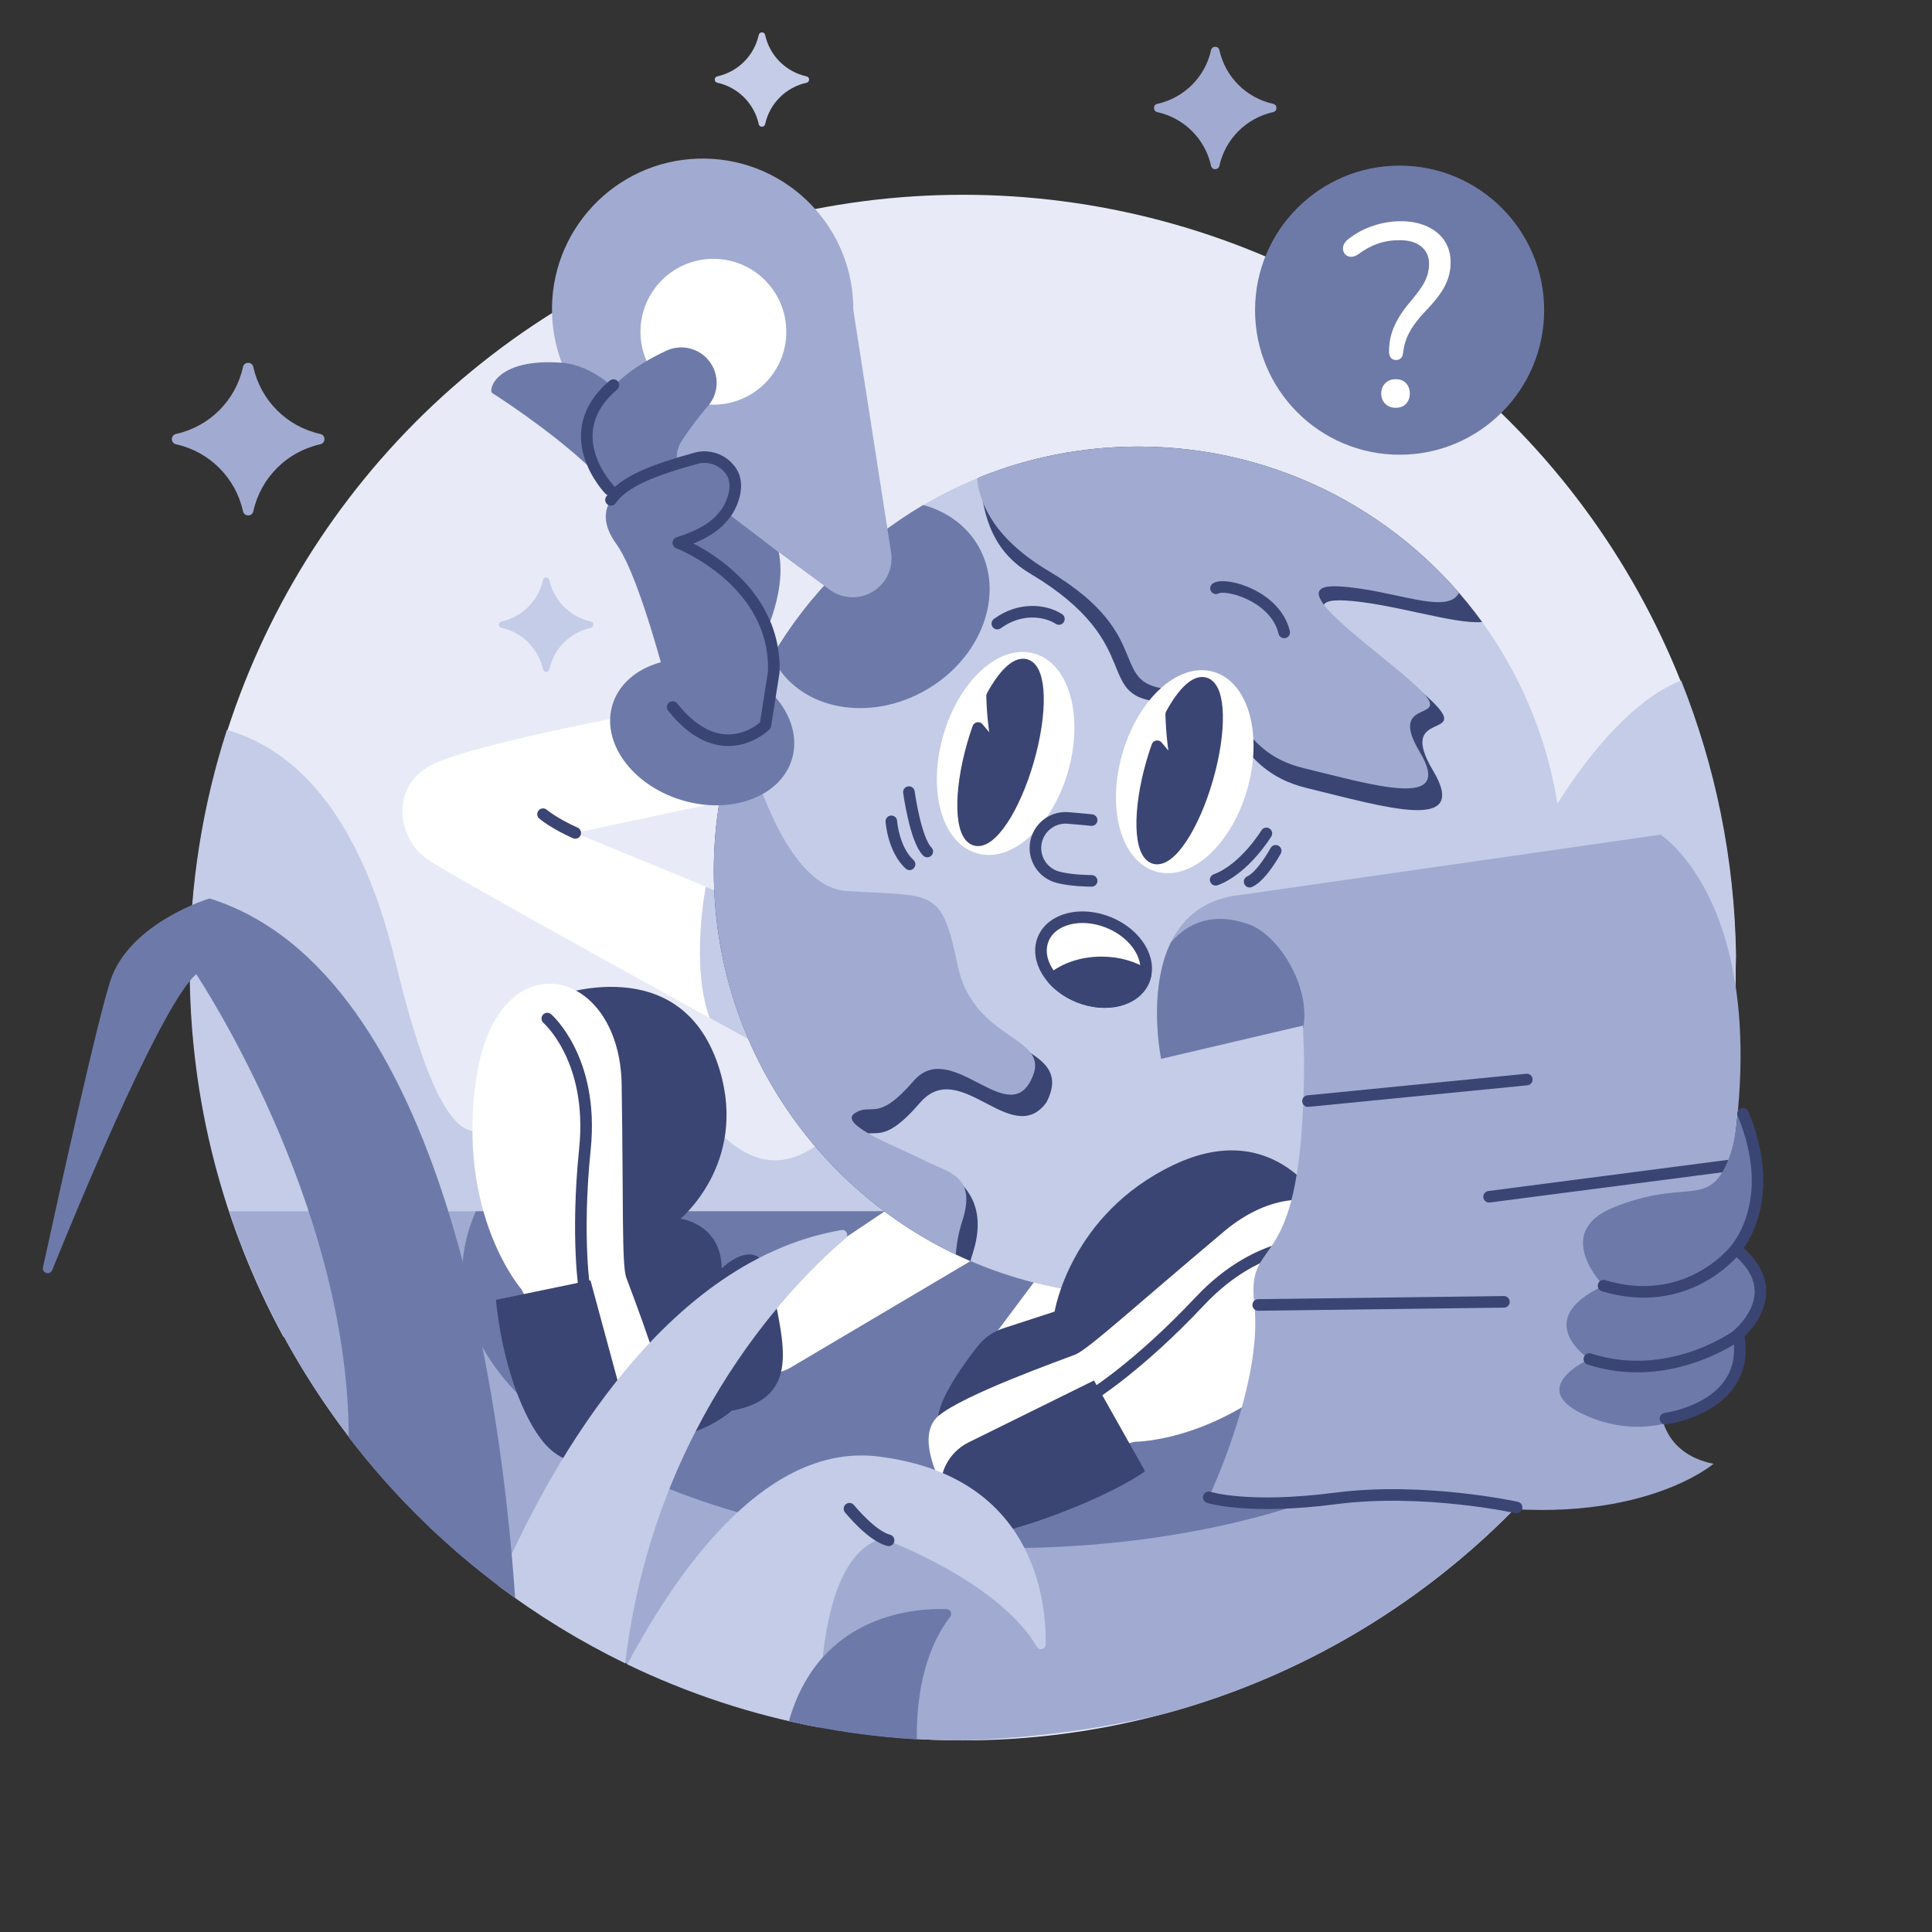 <svg xmlns="http://www.w3.org/2000/svg" viewBox="0 0 2000 2000"><rect x="0" y="0" width="2000" height="2000" fill="#333333" stroke="none"/><circle cx="996.82" cy="1001.64" r="800" fill="#e8ebf7"/><path fill="#a1abd1" d="m1253.72,51.83c1.01-4.59,7.56-4.59,8.57,0,6.13,27.82,27.85,49.54,55.67,55.67,4.59,1.01,4.59,7.56,0,8.57-27.82,6.13-49.54,27.85-55.67,55.67-1.01,4.59-7.56,4.59-8.57,0-6.13-27.82-27.85-49.54-55.67-55.67-4.59-1.01-4.59-7.56,0-8.57,27.82-6.13,49.54-27.85,55.67-55.67Z"/><path fill="#c5cce7" d="m1738.47,1282.87c36.43-91.06,57.12-190.12,58.69-293.82-1.55-100.45-21.6-196.4-56.9-284.61-111.02,43.69-228.87,285.55-246.52,451.53-20.54,193.05-201.26,110.9-369.66-131.44-168.4-242.33-184.83,102.68-283.41,164.29-98.58,61.61-143.76-127.33-221.8-131.44s-123.22,295.73-209.48-61.61c-38.72-160.43-108.91-221.51-174.5-240.12-25,77.5-38.51,160.16-38.51,245.98,0,138.47,35.16,268.72,97.04,382.32l1445.05-101.09Z"/><path fill="#a1abd1" d="m237.44,1253.94c105.58,317.95,405.25,547.34,758.56,547.7,73.14-2.09,144.13-11.76,212.02-28.17,258.22-70.49,464.37-267.1,548.2-519.52H237.44Z"/><path fill="#6d7aa9" d="m1604.22,1317.4c0-21.81-4.84-43.05-14-63.46H492.59c-9.15,20.41-14,41.65-14,63.46,0,157.52,251.98,285.21,562.81,285.21s562.81-127.69,562.81-285.21Z"/><circle cx="1448.86" cy="321.09" r="149.64" fill="#6d7aa7"/><path fill="#fff" d="m1445.18,372.65c-2.33,0-4.13-.76-5.38-2.29-1.26-1.52-1.88-3.63-1.88-6.32,0-6.28.76-12.15,2.29-17.62,1.52-5.47,3.94-11.07,7.27-16.82,3.32-5.74,7.85-11.93,13.59-18.57,4.48-5.38,8.07-10.13,10.76-14.26,2.69-4.12,4.62-8.11,5.78-11.97,1.16-3.86,1.75-7.76,1.75-11.7,0-7.53-2.69-13.5-8.07-17.89-5.38-4.39-12.83-6.59-22.33-6.59-8.25,0-15.83,1.21-22.74,3.63-6.91,2.42-13.59,6.05-20.05,10.9-2.69,1.8-5.16,2.69-7.4,2.69s-4.08-.63-5.52-1.88c-1.44-1.25-2.38-2.87-2.83-4.84-.45-1.97-.18-4.04.81-6.19.98-2.15,2.73-4.12,5.25-5.92,7-5.56,15.24-9.96,24.76-13.18,9.51-3.23,19.1-4.84,28.79-4.84,10.22,0,19.24,1.75,27.04,5.25,7.8,3.5,13.86,8.43,18.16,14.8,4.31,6.37,6.46,13.86,6.46,22.47,0,5.56-.81,10.9-2.42,16.01-1.61,5.11-4.17,10.27-7.67,15.47-3.5,5.21-8.39,11.13-14.67,17.76-5.56,5.74-10.05,11.08-13.45,16.01-3.41,4.94-5.97,9.69-7.67,14.26-1.71,4.57-2.82,9.38-3.36,14.4-.18,2.15-.9,3.9-2.15,5.25-1.26,1.35-2.96,2.02-5.11,2.02Zm-.27,49.51c-4.49,0-8.12-1.39-10.9-4.17-2.78-2.78-4.17-6.32-4.17-10.63s1.39-7.85,4.17-10.63c2.78-2.78,6.41-4.17,10.9-4.17s8.03,1.39,10.63,4.17c2.6,2.78,3.9,6.32,3.9,10.63s-1.3,7.85-3.9,10.63c-2.6,2.78-6.15,4.17-10.63,4.17Z"/><path fill="#fff" d="m732.3,833.09l-136.8,29.15,241.48,99.43c26.43,10.88,42.69,37.72,40.11,66.19h0c-4.28,47.04-55.6,74.07-96.81,50.97,0,0-309.25-169.5-338.4-189.68-29.15-20.18-39.25-72.89,3.36-96.44,42.61-23.55,251.1-60.73,251.1-60.73l35.97,101.1Z"/><path fill="#c5cce7" d="m801.48,1086.35l-31.76-152.36-39.16-16.12v.24s-15.9,81.22,4.04,135.65c27.69,15.24,45.68,25.09,45.68,25.09,6.87,3.85,14.03,6.3,21.2,7.51Z"/><path fill="none" stroke="#3b4573" stroke-linecap="round" stroke-linejoin="round" stroke-width="12" d="m562.16,842.84s10.83,9.31,33.34,19.41"/><path fill="#fff" d="m817.91,1416l210.06-124.33c24.91-14.74,30.58-51.57,11.52-74.84h0c-14.01-17.11-36.95-20.87-54.72-8.97l-203.82,136.44c-15.06,10.08-21.62,30.53-15.71,48.97h0c7.64,23.83,32.61,34.61,52.67,22.73Z"/><path fill="#3b4573" d="m572.82,1031.96s134.31-51.92,172.44,76.53c28.51,96.04-40.88,153.15-40.88,153.15,0,0,41.83,4.75,42.78,51.33,0,0,41.83-41.83,52.28,17.11,10.46,58.94,31.37,116.92-41.83,130.23,0,0-48.48,42.78-95.06,19.01-46.58-23.76-89.73-447.36-89.73-447.36Z"/><path fill="#fff" d="m539.93,1334.83s-68.44-77.95-46.58-220.53c21.86-142.59,148.29-115.02,150.19,8.56,1.9,123.58,0,186.31,4.75,199.62,4.75,13.31,44.68,115.02,44.68,148.29s-67.49,30.42-67.49,30.42l-85.55-166.35Z"/><path fill="none" stroke="#3b4573" stroke-linecap="round" stroke-linejoin="round" stroke-width="12" d="m566.55,1054.41s48.48,41.83,38.97,134.98c-9.51,93.16,0,149.24,0,149.24"/><path fill="#3b4573" d="m513.42,1345.59l97.8-20.26,34.94,128.99c7.59,28.02-11.79,56.15-40.68,59.04h0c-18.83,1.88-34.69-9.15-45.98-24.35-22.08-29.73-40.4-84.68-46.08-143.42Z"/><polygon fill="#fff" points="1107.71 1277.37 1018.05 1397.25 1112.91 1402.34 1168.16 1266.28 1107.71 1277.37"/><circle cx="1178.41" cy="901.77" r="439.48" fill="#c5cce7"/><path fill="#6d7aa9" d="m799.11,679.65c1.08,2.34,2.28,4.64,3.58,6.9,28.16,48.77,98.01,61.16,156.01,27.68,58-33.49,82.2-100.17,54.04-148.95-12.42-21.52-32.96-35.95-57.01-42.49-64.63,38.06-118.66,92.17-156.62,156.86Z"/><path fill="#3b4573" d="m985.32,1009.35c-16.75-88.19-10.84-73.48-107.81-79.95-55.45-3.7-92.72-94.48-114.47-171.55-15.62,45.09-24.11,93.51-24.11,143.91,0,180.97,109.39,336.39,265.65,403.76.67-2.51,1.4-5.04,2.24-7.61,16.81-51.72-9.64-75.69-34.21-88.62-24.57-12.93-105.43-18.7-86.04-31.63,19.4-12.93,24.57,11.64,65.94-36.2,41.38-47.84,94.59,48.16,130.59,0,33.6-63.87-82.47-51.51-97.77-132.11Z"/><path fill="#a1abd1" d="m991.33,999.08c-16.79-81.53-25.18-70.74-115.1-76.74-54.88-3.66-90.56-99.31-110.03-173.31-17.63,47.57-27.27,99.02-27.27,152.73,0,175.09,102.4,326.27,250.57,396.92.68-10.58,2.62-22.28,6.63-34.63,15.59-47.96-15.59-50.36-38.37-62.35-22.78-11.99-91.12-37.17-73.14-49.16,17.98-11.99,22.78,10.79,61.15-33.57,38.37-44.36,95.92,47.96,121.1,0,25.18-47.96-58.75-38.37-75.54-119.9Z"/><path fill="#3b4573" d="m1483.38,797.54c-39.12-65.37,43.03-30.07-2.61-73.21-45.64-43.14-158.74-106.63-88.33-102.71,47.72,2.66,113.3,25.05,141.87,22.25-79.87-110.04-209.53-181.59-355.9-181.59-58.1,0-113.57,11.28-164.33,31.76,3.28,30.81,8.29,73.5,52.06,99.55,125.17,74.52,61.28,130.73,142.12,133.35,80.84,2.61,63.89,69.29,144.73,88.9,80.84,19.61,169.5,47.06,130.39-18.3Z"/><path fill="#a1abd1" d="m1385.8,607.01c57.02,3.17,112.17,30.5,124.52,6.69-80.58-92.76-199.39-151.41-331.91-151.41-59.11,0-115.49,11.67-166.97,32.83,2.81,28.29,19.85,63.79,74.61,96.31,115.1,68.34,56.35,119.9,130.69,122.3,74.34,2.4,58.75,63.55,133.09,81.53,74.34,17.98,155.87,43.16,119.9-16.79-35.97-59.95,39.57-27.58-2.4-67.14-41.96-39.57-146.28-107.91-81.53-104.31Z"/><path fill="#3b4573" d="m1370.52,1249.97s-48.73-95.11-155.76-43.99c-107.04,51.12-123.01,151.77-123.01,151.77l-53.22,17.33c-10.45,3.4-19.65,9.82-26.43,18.46-14.35,18.29-38.02,51.18-40.85,72.44,0,0,348.16-108.97,399.28-216.01Z"/><path fill="#fff" d="m1174.78,1492.52s104.02.59,197.62-109.69c93.61-110.28-10.37-187.9-105.2-108.11-94.83,79.79-141.09,122.47-154.29,127.62s-116.47,41.77-141.66,63.64c-25.2,21.87,5.41,74.29,5.41,74.29l198.12-47.75Z"/><path fill="none" stroke="#3b4573" stroke-linecap="round" stroke-linejoin="round" stroke-width="12" d="m1369.64,1288.04s-63.54-9.22-127.84,59.21c-64.3,68.43-113.02,98.1-113.02,98.1"/><path fill="#3b4573" d="m1185.45,1523.11l-52.96-94.04-129.64,63.99c-28.16,13.9-37.86,49.25-20.36,74.19h0c11.41,16.26,31.73,23.81,51.56,19.13,44.76-10.55,115.79-38.62,151.4-63.28Z"/><path fill="#a1abd1" d="m922.38,571.51l-39.04-250.87c0-1.87-.01-3.74-.07-5.63-2.82-86.09-74.9-153.6-160.99-150.78s-153.6,74.9-150.78,160.99c1.76,53.72,30.48,100.19,72.75,126.87l214.04,157.94c14.43,11,34.43,10.99,48.84-.03h0c11.81-9.03,17.67-23.83,15.25-38.5Z"/><circle cx="738.5" cy="343.43" r="75.49" fill="#fff"/><g><path fill="#6d7aa9" d="m509.42,406.81s96.07,60.49,131.65,111.01l52.66-35.58s-46.25-101.76-112.43-106.74c-66.18-4.98-76.14,27.04-71.87,31.31Z"/><path fill="#6d7aa9" d="m786.24,668.68s29.16-53.01,19.91-97.13l-82.68-62.77s-36.81-25.01-16.93-53.58c9.02-13.8,18.34-25.61,26.48-35.01,12.71-14.67,11.65-36.75-2.3-50.25h0c-10.89-10.53-27.12-13.28-40.86-6.92-27.1,12.55-68.5,37.31-75.11,73.68-9.96,54.79,37,98.2,37,98.2l134.49,133.78Z"/><ellipse cx="726.85" cy="757.72" fill="#6d7aa9" rx="73.61" ry="97.06" transform="rotate(-73.11 726.916 757.726)"/><path fill="#6d7aa9" d="m696.33,731.99s-31.98-132.29-58.15-168.63c-26.17-36.34-1.45-56.69,26.17-69.78,15.39-7.29,38.55-14.34,56.06-19.16,14.24-3.92,29.36,2,37.13,14.56h0c8.56,13.83,5.87,31.83-6.37,42.55-14.78,12.94-16.92,20.3-49.02,30.37,0,0,101.76,39.25,98.85,133.74l-8.72,55.24s-45.06,45.06-95.94-18.9Z"/><path fill="none" stroke="#3b4573" stroke-linecap="round" stroke-linejoin="round" stroke-width="12" d="m632.5,517.47c6.76-10.13,18.99-17.8,31.86-23.89,15.39-7.29,38.55-14.34,56.06-19.16,14.24-3.92,29.36,2,37.13,14.56h0c8.56,13.83.06,34.07-6.37,42.55-6.43,8.47-16.92,20.3-49.02,30.37,0,0,101.76,39.25,98.85,133.74l-8.72,55.24s-45.06,45.06-95.94-18.9"/></g><path fill="none" stroke="#3b4573" stroke-linecap="round" stroke-linejoin="round" stroke-width="12" d="m630.87,506.76s-55.42-57.47,4.11-108.1"/><g><path fill="#a1abd1" d="m1202.02,1096.06s-32.88-158.94,84.03-169.9l432.96-62.11s186.34,117.83,0,593.72c0,0,0,46.58,54.81,57.55,0,0-78.55,67.59-253.93,42.02-175.38-25.58-149.8,9.13-268.55-7.31,0,0,56.29-118.74,47.15-199.13-9.13-80.38,51.5-16.44,51.5-253.93l-1.08-35.35-146.89,34.44Z"/><path fill="#6d7aa9" d="m1292.74,956.83c-36.66-13.03-62.65-1.99-80.7,18.78-24.53,50.3-10.02,120.44-10.02,120.44l146.89-34.44.1,3.24c8.34-43.16-25.14-96.95-56.27-108.02Z"/><line x1="1580.55" x2="1354.03" y1="1117.54" y2="1139.86" fill="none" stroke="#3b4573" stroke-linecap="round" stroke-linejoin="round" stroke-width="12"/><line x1="1556.84" x2="1302.5" y1="1347.67" y2="1350.9" fill="none" stroke="#3b4573" stroke-linecap="round" stroke-linejoin="round" stroke-width="12"/><line x1="1788.35" x2="1541.5" y1="1206.8" y2="1238.88" fill="none" stroke="#3b4573" stroke-linecap="round" stroke-linejoin="round" stroke-width="12"/></g><g><path fill="#6d7aa9" d="m1798.57,1153.84s42.63,73.46-6.35,139.57c0,0,53.87,21.22,4.9,89.78,0,0,23.67,48.97-53.05,83.25,0,0-46.52,25.3-105.29-2.45-58.77-27.75,6.53-57.13,6.53-57.13,0,0-62.03-39.99,14.69-75.91,0,0-53.87-54.69,9.79-80.8,63.66-26.12,89.78-7.35,108.55-30.2,18.77-22.85,20.22-66.11,20.22-66.11Z"/><path fill="none" stroke="#3b4573" stroke-linecap="round" stroke-linejoin="round" stroke-width="12" d="m1660,1330.96c85.58,25.88,134.68-35.24,134.68-35.24,0,0,48.5-49.43,9.72-142.79"/><path fill="none" stroke="#3b4573" stroke-linecap="round" stroke-linejoin="round" stroke-width="12" d="m1645.31,1406.87c82.4,26.62,151.81-23.67,151.81-23.67,0,0,54.87-42.32,2.95-87.66"/></g><ellipse cx="1132.12" cy="993.48" fill="#fff" stroke="#3b4573" stroke-linecap="round" stroke-linejoin="round" stroke-width="12" rx="41.48" ry="56.29" transform="rotate(-67.91 1132.005 993.466)"/><path fill="#3b4573" stroke="#3b4573" stroke-linecap="round" stroke-linejoin="round" stroke-width="12" d="m1140.28,996.27c-20.38,0-38.61,6.49-50.73,16.68,6.68,7.76,15.9,14.47,26.97,18.96,28.8,11.69,59.14,3.97,67.75-17.26.73-1.8,1.27-3.65,1.65-5.52-11.87-7.97-27.93-12.87-45.64-12.87Z"/><g><ellipse cx="1041.05" cy="779.98" fill="#fff" stroke="#fff" stroke-miterlimit="10" stroke-width="12" rx="101.57" ry="61.23" transform="rotate(-73.95 1041.025 779.98)"/><path fill="#3b4573" stroke="#3b4573" stroke-linecap="round" stroke-linejoin="round" stroke-width="12" d="m1061.82,688.27c-9.77-2.81-22.84,10.15-34.81,32.23.45,14.87,2.36,50.39,10.59,62.8l-25.09-29.67c-1.94,5.46-3.77,11.13-5.45,16.99-14.4,50.04-13.22,94.3,2.63,98.86,15.85,4.56,40.36-32.31,54.76-82.35,14.4-50.04,13.22-94.3-2.62-98.86Z"/></g><g><ellipse cx="1226.47" cy="798.87" fill="#fff" stroke="#fff" stroke-miterlimit="10" stroke-width="12" rx="101.57" ry="61.23" transform="rotate(-73.95 1226.444 798.87)"/><path fill="#3b4573" stroke="#3b4573" stroke-linecap="round" stroke-linejoin="round" stroke-width="12" d="m1247.25,707.17c-9.77-2.81-22.84,10.15-34.81,32.23.45,14.87,2.36,50.39,10.59,62.8l-25.09-29.67c-1.94,5.46-3.77,11.13-5.45,16.99-14.4,50.04-13.22,94.3,2.63,98.86,15.85,4.56,40.36-32.31,54.76-82.35,14.4-50.04,13.22-94.3-2.62-98.86Z"/></g><path fill="none" stroke="#3b4573" stroke-linecap="round" stroke-linejoin="round" stroke-width="12" d="m1258.82,608.99c9.66-6.15,61.68,7.8,70.57,45.69"/><path fill="none" stroke="#3b4573" stroke-linecap="round" stroke-linejoin="round" stroke-width="12" d="m1032.44,645.55c22.61-16.57,48.38-14.55,63.73-4.78"/><path fill="none" stroke="#3b4573" stroke-linecap="round" stroke-linejoin="round" stroke-width="12" d="m1130.04,848.96s-11.55-1.22-24.47-2.24c-18.03-1.42-33.51,12.71-33.71,30.8h0c-.16,14.36,9.48,26.98,23.37,30.6,13.13,3.42,30.25,3.75,34.81,3.75"/><path fill="none" stroke="#3b4573" stroke-linecap="round" stroke-linejoin="round" stroke-width="12" d="m1310.94,862.73s-22.33,36.85-52.48,48.02"/><path fill="none" stroke="#3b4573" stroke-linecap="round" stroke-linejoin="round" stroke-width="12" d="m1320.57,880.76s-14.19,26.26-26.97,31.94"/><path fill="none" stroke="#3b4573" stroke-linecap="round" stroke-linejoin="round" stroke-width="12" d="m940.89,819.97s6.71,49.2,19.01,61.5"/><path fill="none" stroke="#3b4573" stroke-linecap="round" stroke-linejoin="round" stroke-width="12" d="m922.71,850.25s2.02,28.97,18.87,44.47"/><path fill="none" stroke="#3b4573" stroke-linecap="round" stroke-linejoin="round" stroke-width="12" d="m1724.08,1468.58s88.08-11.34,75.86-85.08"/><path fill="none" stroke="#3b4573" stroke-linecap="round" stroke-linejoin="round" stroke-width="12" d="m1251.35,1550.03s39.95,12.96,131.11,1.14c91.16-11.82,187.52,9.33,187.52,9.33"/><g><path fill="#c5cce7" d="m909.32,1507.77c-111.55-13.79-202.02,106.69-259.96,215.17,62.17,30,128.81,52.2,198.66,65.33-.12-74.4,9.72-181.2,65.77-195.57,0,0,119.93,43.78,159.5,112.03,2.55,4.39,9.26,2.62,9.31-2.46.48-49.49-14.27-174.84-173.28-194.49Z"/><path fill="#6d7aa9" d="m816.67,1781.72c42.92,9.87,87.17,16.28,132.42,18.94-.43-38.2,5.58-89.26,34.57-126.88,2.48-3.22.3-7.9-3.76-8.05-31.86-1.11-131.63,4.63-163.22,115.98Z"/><path fill="#c5cce7" d="m515.36,1641.14c41.06,30.96,85.19,58.06,131.85,80.75,30.13-254.18,180.99-400.01,227.99-439.8,3.89-3.29.94-9.61-4.09-8.75-192.74,32.83-311.65,264.25-355.76,367.8Z"/><path fill="#6d7aa9" d="m216.95,930.05s-83.73,25.1-103.05,86.26c-13.85,43.86-50.05,206.89-69.42,295.64-1.31,5.98,7.21,8.62,9.52,2.95,38.11-93.85,115.19-276.61,149.11-306.43,0,0,157.63,235.41,157.89,479.48,48.77,63.67,106.88,119.8,172.3,166.34-13.7-198.61-71.67-647.44-316.35-724.24Z"/><path fill="none" stroke="#3b4573" stroke-linecap="round" stroke-linejoin="round" stroke-width="12" d="m879.37,1561.82s22.59,28.05,40.51,32.72"/></g><path fill="#c5cce7" d="m785.45,36.17c.78-3.54,5.82-3.54,6.6,0,4.72,21.43,21.45,38.16,42.88,42.88,3.54.78,3.54,5.82,0,6.6-21.43,4.72-38.16,21.45-42.88,42.88-.78,3.54-5.82,3.54-6.6,0-4.72-21.43-21.45-38.16-42.88-42.88-3.54-.78-3.54-5.82,0-6.6,21.43-4.72,38.16-21.45,42.88-42.88Z"/><path fill="#c5cce7" d="m562.08,600.46c.78-3.54,5.82-3.54,6.6,0,4.72,21.43,21.45,38.16,42.88,42.88,3.54.78,3.54,5.82,0,6.6-21.43,4.72-38.16,21.45-42.88,42.88-.78,3.54-5.82,3.54-6.6,0-4.72-21.43-21.45-38.16-42.88-42.88-3.54-.78-3.54-5.82,0-6.6,21.43-4.72,38.16-21.45,42.88-42.88Z"/><path fill="#a1abd1" d="m251.56,379.89c1.26-5.72,9.41-5.72,10.67,0,7.63,34.66,34.7,61.72,69.36,69.36,5.72,1.26,5.72,9.41,0,10.67-34.66,7.63-61.72,34.7-69.36,69.36-1.26,5.72-9.41,5.72-10.67,0-7.63-34.66-34.7-61.72-69.36-69.36-5.72-1.26-5.72-9.41,0-10.67,34.66-7.63,61.72-34.7,69.36-69.36Z"/></svg>